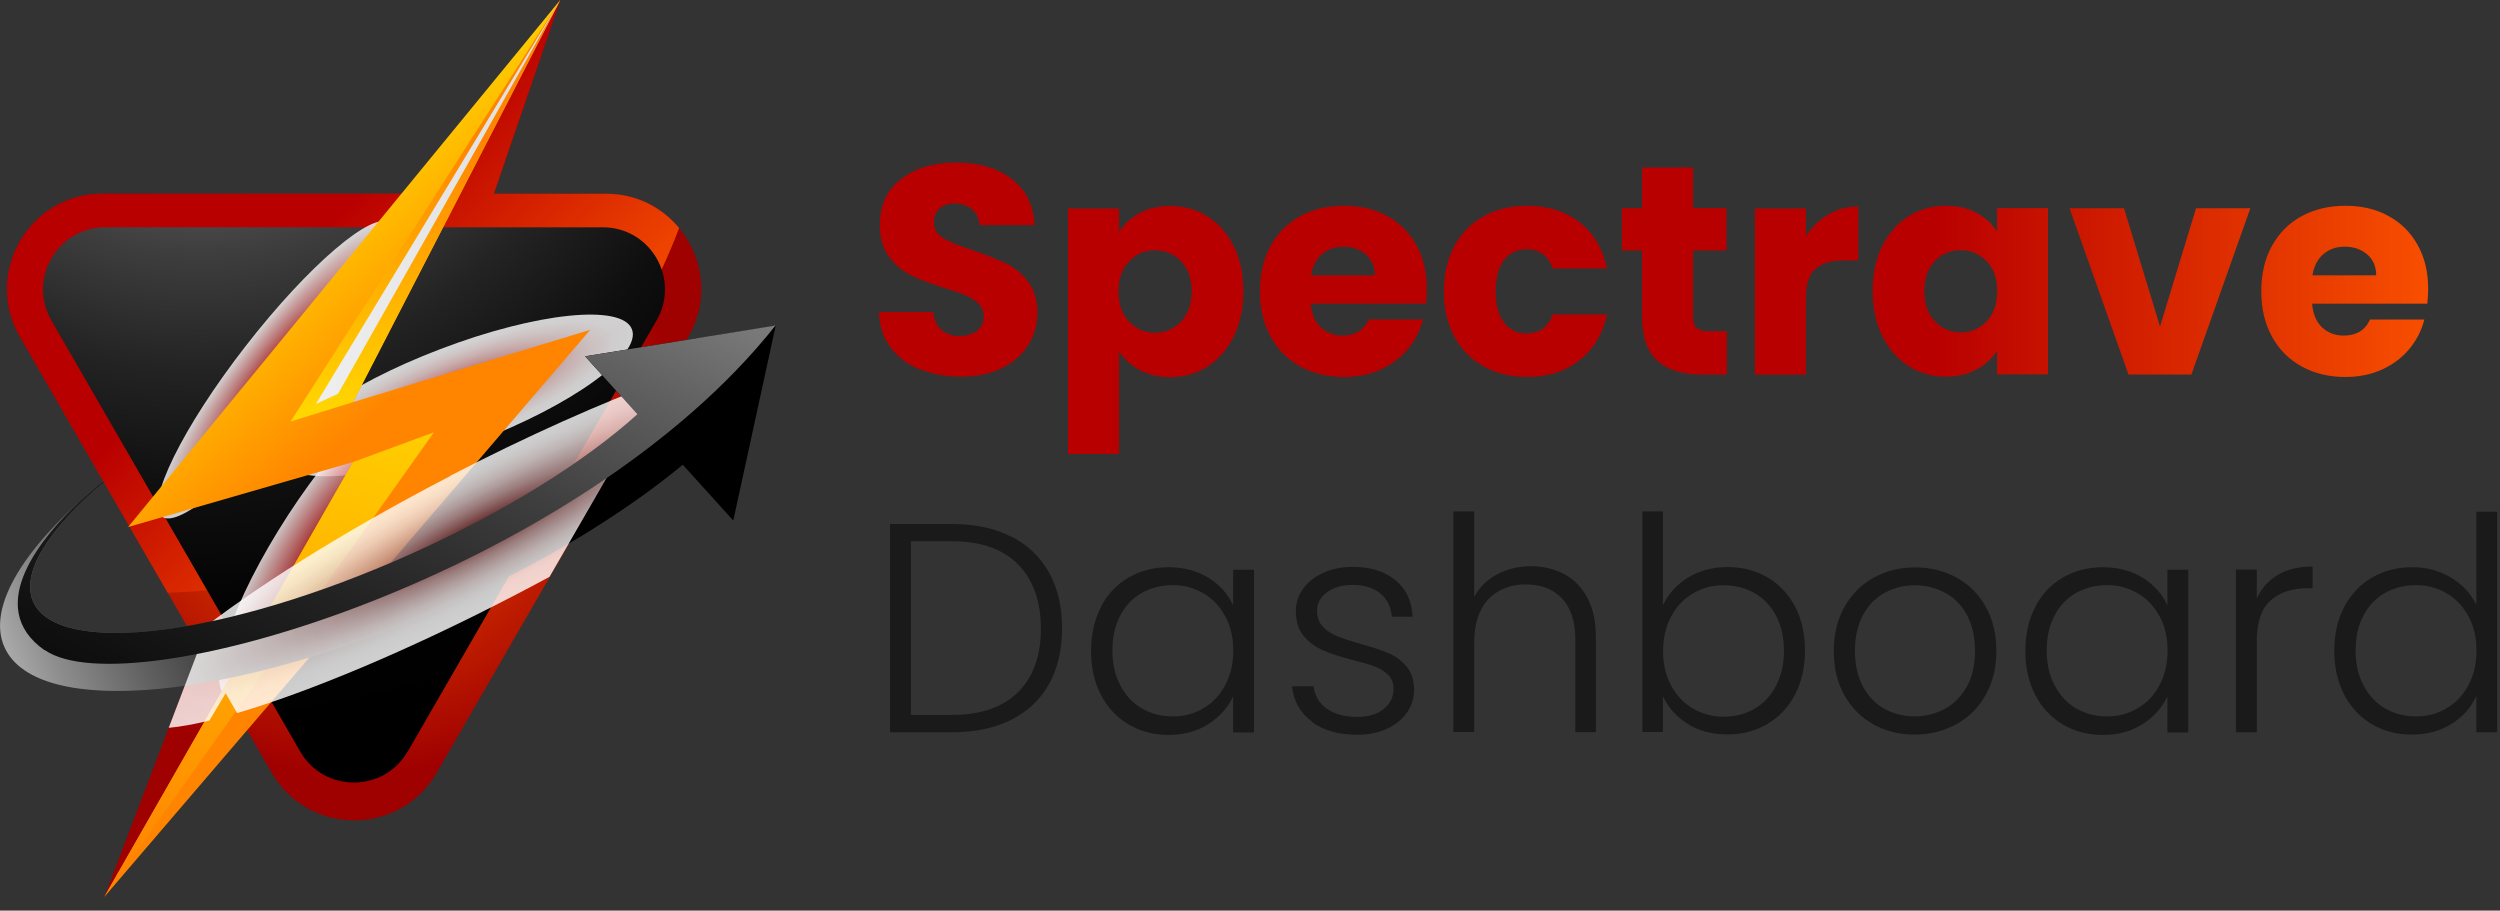 <svg width="151" height="55" viewBox="0 0 151 55" fill="none" xmlns="http://www.w3.org/2000/svg">
<rect x="0" y="0" width="151" height="55" fill="#333333" stroke="none"/>
<g clip-path="url(#clip0_255_276)">
<path d="M36.6 11.7H29.83L33.84 0L27.81 11.7H6.19C1.76 11.7 -1.01 16.5 1.2 20.33L12.04 39.11L6.3 54.18L13.64 41.88L16.41 46.67C18.63 50.51 24.16 50.51 26.38 46.67L41.58 20.34C43.8 16.5 41.03 11.71 36.59 11.71L36.6 11.7Z" fill="url(#paint0_radial_255_276)"/>
<path d="M41.02 13.77C39.99 12.53 38.44 11.7 36.6 11.7H29.83L33.84 0L27.81 11.7H6.19C1.76 11.7 -1.01 16.5 1.2 20.33L10.13 35.8C24.29 35.42 36.29 26.37 41.02 13.77Z" fill="url(#paint1_linear_255_276)"/>
<path style="mix-blend-mode:screen" d="M24.63 45.39L39.66 19.35C41.1 16.85 39.3 13.73 36.41 13.73H6.35C3.46 13.73 1.66 16.85 3.1 19.35L18.13 45.39C19.57 47.89 23.18 47.89 24.62 45.39H24.63Z" fill="url(#paint2_radial_255_276)"/>
<path style="mix-blend-mode:multiply" opacity="0.81" d="M38.17 19.89C38.76 21.44 34.54 24.49 28.75 26.69C22.95 28.9 17.78 29.43 17.19 27.88C16.6 26.33 20.82 23.28 26.61 21.08C32.41 18.87 37.58 18.34 38.17 19.89Z" fill="url(#paint3_radial_255_276)"/>
<path style="mix-blend-mode:multiply" opacity="0.81" d="M18.497 23.755C22.302 18.857 24.566 14.249 23.554 13.463C22.542 12.677 18.638 16.01 14.833 20.909C11.028 25.806 8.764 30.414 9.776 31.2C10.788 31.986 14.693 28.653 18.497 23.755Z" fill="url(#paint4_radial_255_276)"/>
<path style="mix-blend-mode:multiply" opacity="0.81" d="M25.94 23.27C27.27 24.14 25.61 29.05 22.23 34.25C18.85 39.45 15.02 42.96 13.69 42.09C12.36 41.22 14.02 36.31 17.4 31.11C20.78 25.91 24.61 22.4 25.94 23.27Z" fill="url(#paint5_radial_255_276)"/>
<path d="M33.84 0L7.74 31.83L21.32 27.91L6.3 54.17L35.65 19.92L21.32 24.29L33.84 0Z" fill="url(#paint6_linear_255_276)"/>
<path d="M21.32 27.91L6.3 54.17L26.21 26.11L21.32 27.91Z" fill="url(#paint7_linear_255_276)"/>
<path d="M21.32 24.29L17.55 25.46L33.84 0L21.32 24.29Z" fill="url(#paint8_linear_255_276)"/>
<path d="M33.841 0L20.421 23.78L19.081 24.4L33.841 0Z" fill="url(#paint9_linear_255_276)"/>
<path d="M42.02 20.44L35.34 21.52L38.5 25.02C35.38 27.84 30.52 30.91 24.75 33.49C13.7 38.44 3.52 39.71 2.01 36.35C1.23 34.61 2.93 31.96 6.28 29.13L6.23 29.05C1.57 32.87 -0.84 36.61 0.27 39.09C2.22 43.45 14.26 42.3 27.17 36.53C32.82 34 37.7 31 41.24 28.07L44.29 31.44L46.19 22.71L46.85 19.68L42.03 20.46L42.02 20.44Z" fill="url(#paint10_linear_255_276)"/>
<path style="mix-blend-mode:multiply" opacity="0.81" d="M27.2 28.75C20.7 32.12 15.15 35.63 11.65 38.44L12.04 39.11L10.19 43.96C10.88 43.9 11.71 43.75 12.65 43.52L13.63 41.87L14.32 43.07C18.61 41.81 24.58 39.33 30.96 36.02C31.72 35.63 32.46 35.23 33.19 34.84L40.05 22.96C36.32 24.34 31.86 26.32 27.19 28.74L27.2 28.75Z" fill="url(#paint11_radial_255_276)"/>
<path d="M2.7 39.26C7.85 42.86 35.07 34.54 46.84 19.66L42.02 20.44L35.34 21.52L38.5 25.02C35.38 27.84 30.52 30.91 24.75 33.49C13.7 38.44 3.52 39.71 2.01 36.35C1.23 34.61 2.93 31.96 6.28 29.13L6.23 29.05C5.75 29.45 5.29 29.84 4.86 30.23C2.65 32.3 -1.1 36.62 2.7 39.28V39.26Z" fill="url(#paint12_linear_255_276)"/>
<path d="M55.53 22.3C54.8 22 54.21 21.56 53.78 20.97C53.34 20.38 53.11 19.67 53.09 18.85H56.37C56.42 19.32 56.58 19.68 56.86 19.92C57.14 20.17 57.5 20.29 57.94 20.29C58.38 20.29 58.76 20.19 59.02 19.98C59.28 19.77 59.42 19.48 59.42 19.11C59.42 18.8 59.31 18.54 59.1 18.34C58.89 18.14 58.63 17.97 58.33 17.84C58.02 17.71 57.59 17.56 57.03 17.39C56.21 17.14 55.55 16.89 55.03 16.63C54.51 16.38 54.07 16.01 53.7 15.51C53.33 15.02 53.14 14.38 53.14 13.58C53.14 12.4 53.57 11.48 54.42 10.82C55.27 10.16 56.38 9.82 57.75 9.82C59.12 9.82 60.26 10.15 61.12 10.82C61.98 11.49 62.43 12.41 62.49 13.6H59.16C59.14 13.19 58.99 12.87 58.71 12.64C58.43 12.41 58.08 12.29 57.65 12.29C57.28 12.29 56.98 12.39 56.75 12.59C56.52 12.79 56.41 13.07 56.41 13.44C56.41 13.85 56.6 14.17 56.99 14.39C57.37 14.62 57.97 14.86 58.79 15.13C59.61 15.41 60.27 15.67 60.78 15.92C61.29 16.17 61.73 16.54 62.1 17.02C62.47 17.5 62.66 18.12 62.66 18.87C62.66 19.62 62.48 20.24 62.11 20.83C61.74 21.42 61.21 21.89 60.52 22.23C59.82 22.58 59 22.75 58.05 22.75C57.1 22.75 56.3 22.6 55.57 22.3H55.53Z" fill="url(#paint13_linear_255_276)"/>
<path d="M68.83 12.87C69.36 12.58 69.98 12.44 70.68 12.44C71.51 12.44 72.26 12.65 72.93 13.07C73.6 13.49 74.13 14.09 74.52 14.87C74.91 15.65 75.1 16.56 75.1 17.59C75.1 18.62 74.9 19.53 74.52 20.32C74.13 21.11 73.6 21.71 72.93 22.14C72.26 22.57 71.51 22.78 70.68 22.78C69.98 22.78 69.37 22.64 68.84 22.35C68.31 22.06 67.89 21.69 67.59 21.23V27.42H64.51V12.59H67.59V14.01C67.89 13.54 68.3 13.16 68.83 12.88V12.87ZM71.34 15.78C70.91 15.34 70.39 15.12 69.76 15.12C69.13 15.12 68.63 15.34 68.2 15.79C67.77 16.23 67.56 16.84 67.56 17.61C67.56 18.38 67.77 18.98 68.2 19.43C68.63 19.87 69.14 20.1 69.76 20.1C70.38 20.1 70.89 19.87 71.33 19.43C71.76 18.98 71.98 18.37 71.98 17.6C71.98 16.83 71.77 16.23 71.34 15.79V15.78Z" fill="url(#paint14_linear_255_276)"/>
<path d="M86.14 18.34H79.17C79.22 18.96 79.42 19.44 79.77 19.77C80.12 20.1 80.56 20.27 81.07 20.27C81.84 20.27 82.37 19.95 82.67 19.3H85.95C85.78 19.96 85.48 20.55 85.04 21.08C84.6 21.61 84.05 22.02 83.39 22.32C82.73 22.62 81.99 22.77 81.18 22.77C80.2 22.77 79.32 22.56 78.55 22.14C77.78 21.72 77.18 21.12 76.75 20.34C76.32 19.56 76.1 18.65 76.1 17.6C76.1 16.55 76.31 15.64 76.74 14.86C77.17 14.08 77.76 13.48 78.53 13.06C79.3 12.64 80.18 12.43 81.18 12.43C82.18 12.43 83.02 12.63 83.77 13.04C84.53 13.45 85.12 14.03 85.54 14.79C85.97 15.55 86.18 16.43 86.18 17.44C86.18 17.73 86.16 18.03 86.13 18.34H86.14ZM83.04 16.63C83.04 16.1 82.86 15.68 82.5 15.37C82.14 15.06 81.69 14.9 81.15 14.9C80.61 14.9 80.2 15.05 79.85 15.35C79.5 15.65 79.28 16.08 79.19 16.63H83.04Z" fill="url(#paint15_linear_255_276)"/>
<path d="M87.84 14.86C88.27 14.08 88.861 13.48 89.621 13.06C90.38 12.64 91.25 12.43 92.24 12.43C93.5 12.43 94.55 12.76 95.4 13.42C96.251 14.08 96.8 15.01 97.07 16.21H93.79C93.51 15.44 92.981 15.06 92.191 15.06C91.63 15.06 91.18 15.28 90.84 15.72C90.5 16.16 90.34 16.78 90.34 17.6C90.34 18.42 90.51 19.04 90.84 19.48C91.18 19.92 91.63 20.14 92.191 20.14C92.981 20.14 93.52 19.76 93.79 18.99H97.07C96.81 20.17 96.251 21.09 95.4 21.76C94.55 22.43 93.501 22.77 92.251 22.77C91.27 22.77 90.39 22.56 89.63 22.14C88.87 21.72 88.27 21.12 87.85 20.34C87.42 19.56 87.21 18.65 87.21 17.6C87.21 16.55 87.42 15.64 87.85 14.86H87.84Z" fill="url(#paint16_linear_255_276)"/>
<path d="M104.3 20.01V22.62H102.73C101.61 22.62 100.74 22.35 100.12 21.8C99.501 21.25 99.18 20.36 99.18 19.13V15.13H97.96V12.57H99.18V10.12H102.26V12.57H104.28V15.13H102.26V19.16C102.26 19.46 102.33 19.68 102.48 19.81C102.62 19.94 102.86 20.01 103.2 20.01H104.3Z" fill="url(#paint17_linear_255_276)"/>
<path d="M110.44 12.95C110.98 12.63 111.58 12.47 112.24 12.47V15.73H111.39C110.62 15.73 110.05 15.9 109.66 16.23C109.28 16.56 109.08 17.14 109.08 17.97V22.63H106V12.59H109.08V14.26C109.44 13.71 109.89 13.27 110.43 12.96L110.44 12.95Z" fill="url(#paint18_linear_255_276)"/>
<path d="M113.69 14.86C114.08 14.08 114.61 13.48 115.28 13.06C115.95 12.64 116.7 12.43 117.53 12.43C118.24 12.43 118.86 12.57 119.39 12.86C119.92 13.15 120.34 13.53 120.62 13.99V12.57H123.7V22.61H120.62V21.19C120.32 21.66 119.9 22.04 119.37 22.32C118.84 22.61 118.21 22.75 117.51 22.75C116.69 22.75 115.95 22.54 115.28 22.11C114.61 21.68 114.08 21.08 113.69 20.29C113.3 19.5 113.11 18.6 113.11 17.56C113.11 16.52 113.31 15.62 113.69 14.84V14.86ZM119.99 15.78C119.56 15.34 119.05 15.11 118.43 15.11C117.81 15.11 117.3 15.33 116.87 15.77C116.44 16.21 116.23 16.81 116.23 17.58C116.23 18.35 116.44 18.96 116.87 19.41C117.3 19.86 117.81 20.08 118.43 20.08C119.05 20.08 119.56 19.86 119.99 19.41C120.42 18.97 120.63 18.36 120.63 17.59C120.63 16.82 120.42 16.22 119.99 15.77V15.78Z" fill="url(#paint19_linear_255_276)"/>
<path d="M130.46 19.74L132.64 12.58H135.92L132.36 22.62H128.56L125 12.58H128.29L130.47 19.74H130.46Z" fill="url(#paint20_linear_255_276)"/>
<path d="M146.621 18.34H139.651C139.701 18.96 139.901 19.44 140.251 19.77C140.601 20.1 141.041 20.27 141.551 20.27C142.321 20.27 142.851 19.95 143.151 19.3H146.431C146.261 19.96 145.961 20.55 145.521 21.08C145.081 21.61 144.531 22.02 143.871 22.32C143.211 22.62 142.471 22.77 141.661 22.77C140.681 22.77 139.801 22.56 139.031 22.14C138.261 21.72 137.661 21.12 137.231 20.34C136.801 19.56 136.581 18.65 136.581 17.6C136.581 16.55 136.791 15.64 137.221 14.86C137.651 14.08 138.241 13.48 139.011 13.06C139.781 12.64 140.661 12.43 141.661 12.43C142.661 12.43 143.501 12.63 144.251 13.04C145.011 13.45 145.601 14.03 146.021 14.79C146.451 15.55 146.661 16.43 146.661 17.44C146.661 17.73 146.641 18.03 146.611 18.34H146.621ZM143.521 16.63C143.521 16.1 143.341 15.68 142.981 15.37C142.621 15.06 142.171 14.9 141.631 14.9C141.091 14.9 140.681 15.05 140.331 15.35C139.981 15.65 139.761 16.08 139.671 16.63H143.521Z" fill="url(#paint21_linear_255_276)"/>
<path d="M61.07 32.4C62.07 32.9 62.83 33.63 63.36 34.58C63.89 35.53 64.15 36.66 64.15 37.96C64.15 39.26 63.88 40.38 63.36 41.32C62.83 42.26 62.07 42.98 61.07 43.48C60.07 43.98 58.88 44.23 57.49 44.23H53.76V31.65H57.49C58.88 31.65 60.08 31.9 61.07 32.41V32.4ZM61.49 41.81C62.41 40.89 62.87 39.61 62.87 37.97C62.87 36.33 62.41 35.02 61.49 34.09C60.57 33.16 59.24 32.69 57.49 32.69H55.02V43.18H57.49C59.24 43.18 60.58 42.72 61.49 41.8V41.81Z" fill="#1A1A1A"/>
<path d="M66.5 36.64C66.9 35.88 67.46 35.29 68.17 34.88C68.88 34.47 69.69 34.26 70.59 34.26C71.49 34.26 72.33 34.48 73.01 34.91C73.69 35.34 74.18 35.89 74.48 36.57V34.41H75.74V44.24H74.48V42.06C74.17 42.73 73.67 43.29 72.99 43.73C72.31 44.17 71.51 44.39 70.57 44.39C69.68 44.39 68.88 44.18 68.17 43.76C67.46 43.34 66.9 42.75 66.5 41.98C66.1 41.21 65.9 40.32 65.9 39.32C65.9 38.32 66.1 37.43 66.5 36.66V36.64ZM74 37.22C73.68 36.62 73.24 36.16 72.68 35.83C72.12 35.51 71.51 35.34 70.84 35.34C70.17 35.34 69.52 35.5 68.97 35.81C68.42 36.12 67.98 36.57 67.67 37.17C67.35 37.76 67.19 38.47 67.19 39.29C67.19 40.11 67.35 40.8 67.67 41.4C67.99 42.01 68.42 42.47 68.97 42.79C69.52 43.11 70.15 43.27 70.84 43.27C71.53 43.27 72.13 43.11 72.68 42.78C73.24 42.46 73.68 41.99 74 41.39C74.32 40.79 74.49 40.09 74.49 39.3C74.49 38.51 74.33 37.81 74 37.21V37.22Z" fill="#1A1A1A"/>
<path d="M79.24 43.58C78.531 43.06 78.13 42.35 78.04 41.45H79.341C79.4 42 79.66 42.45 80.121 42.79C80.581 43.13 81.201 43.3 81.981 43.3C82.66 43.3 83.201 43.14 83.591 42.81C83.981 42.49 84.171 42.08 84.171 41.6C84.171 41.26 84.061 40.99 83.85 40.77C83.63 40.55 83.361 40.38 83.031 40.26C82.701 40.13 82.251 40 81.691 39.86C80.96 39.67 80.361 39.48 79.91 39.28C79.46 39.08 79.07 38.8 78.751 38.42C78.43 38.04 78.27 37.54 78.27 36.9C78.27 36.42 78.41 35.98 78.701 35.57C78.99 35.16 79.4 34.84 79.921 34.6C80.441 34.36 81.05 34.24 81.721 34.24C82.781 34.24 83.63 34.51 84.281 35.04C84.93 35.57 85.281 36.31 85.32 37.25H84.061C84.02 36.67 83.8 36.21 83.391 35.86C82.981 35.51 82.41 35.33 81.691 35.33C81.05 35.33 80.54 35.48 80.141 35.78C79.74 36.08 79.55 36.45 79.55 36.9C79.55 37.28 79.671 37.6 79.9 37.85C80.13 38.1 80.43 38.29 80.77 38.43C81.121 38.57 81.591 38.72 82.171 38.89C82.88 39.08 83.441 39.27 83.861 39.45C84.281 39.63 84.641 39.89 84.941 40.24C85.24 40.59 85.4 41.05 85.41 41.63C85.41 42.16 85.27 42.63 84.981 43.04C84.691 43.45 84.29 43.78 83.77 44.02C83.251 44.26 82.66 44.38 81.99 44.38C80.861 44.38 79.941 44.12 79.231 43.6L79.24 43.58Z" fill="#1A1A1A"/>
<path d="M94.48 34.68C95.07 34.99 95.54 35.47 95.88 36.11C96.22 36.75 96.39 37.53 96.39 38.46V44.22H95.15V38.6C95.15 37.53 94.88 36.72 94.35 36.15C93.82 35.59 93.09 35.3 92.16 35.3C91.23 35.3 90.46 35.6 89.89 36.2C89.33 36.8 89.04 37.68 89.04 38.85V44.21H87.78V30.89H89.04V36.06C89.35 35.47 89.81 35.02 90.42 34.69C91.03 34.37 91.71 34.2 92.46 34.2C93.21 34.2 93.87 34.36 94.47 34.67L94.48 34.68Z" fill="#1A1A1A"/>
<path d="M101.94 34.9C102.62 34.47 103.42 34.25 104.34 34.25C105.26 34.25 106.04 34.46 106.75 34.87C107.46 35.28 108.01 35.87 108.42 36.63C108.82 37.39 109.02 38.28 109.02 39.29C109.02 40.3 108.82 41.19 108.42 41.95C108.02 42.72 107.46 43.31 106.75 43.73C106.04 44.15 105.23 44.36 104.35 44.36C103.41 44.36 102.61 44.15 101.93 43.72C101.25 43.29 100.76 42.74 100.44 42.05V44.21H99.2V30.89H100.44V36.56C100.76 35.88 101.27 35.32 101.94 34.89V34.9ZM107.27 37.18C106.95 36.59 106.52 36.13 105.97 35.82C105.42 35.51 104.79 35.35 104.1 35.35C103.41 35.35 102.81 35.51 102.26 35.84C101.7 36.16 101.26 36.63 100.94 37.23C100.62 37.83 100.45 38.53 100.45 39.32C100.45 40.11 100.61 40.81 100.94 41.41C101.26 42.01 101.7 42.47 102.26 42.8C102.82 43.12 103.43 43.29 104.1 43.29C104.77 43.29 105.42 43.13 105.97 42.81C106.52 42.49 106.96 42.03 107.27 41.42C107.59 40.81 107.75 40.11 107.75 39.31C107.75 38.51 107.59 37.79 107.27 37.19V37.18Z" fill="#1A1A1A"/>
<path d="M113.15 43.75C112.41 43.34 111.83 42.75 111.4 41.99C110.97 41.23 110.76 40.34 110.76 39.32C110.76 38.3 110.98 37.41 111.41 36.65C111.84 35.89 112.43 35.3 113.17 34.89C113.91 34.48 114.75 34.27 115.67 34.27C116.59 34.27 117.43 34.48 118.18 34.89C118.93 35.3 119.52 35.89 119.94 36.65C120.37 37.41 120.58 38.3 120.58 39.32C120.58 40.34 120.36 41.22 119.93 41.98C119.5 42.75 118.9 43.34 118.15 43.75C117.39 44.16 116.55 44.37 115.63 44.37C114.71 44.37 113.88 44.16 113.14 43.75H113.15ZM117.44 42.83C117.99 42.54 118.44 42.09 118.78 41.5C119.12 40.91 119.29 40.18 119.29 39.31C119.29 38.44 119.12 37.72 118.79 37.12C118.46 36.52 118.01 36.08 117.46 35.79C116.91 35.5 116.31 35.35 115.66 35.35C115.01 35.35 114.41 35.5 113.86 35.79C113.31 36.08 112.87 36.53 112.54 37.12C112.21 37.71 112.04 38.44 112.04 39.31C112.04 40.18 112.21 40.9 112.54 41.5C112.87 42.09 113.31 42.54 113.85 42.83C114.39 43.12 114.99 43.27 115.64 43.27C116.29 43.27 116.89 43.12 117.44 42.83Z" fill="#1A1A1A"/>
<path d="M122.931 36.64C123.331 35.88 123.891 35.29 124.601 34.88C125.311 34.47 126.121 34.26 127.021 34.26C127.921 34.26 128.761 34.48 129.441 34.91C130.121 35.34 130.611 35.89 130.911 36.57V34.41H132.171V44.24H130.911V42.06C130.601 42.73 130.101 43.29 129.421 43.73C128.741 44.17 127.941 44.39 127.001 44.39C126.111 44.39 125.311 44.18 124.601 43.76C123.891 43.34 123.331 42.75 122.931 41.98C122.531 41.21 122.331 40.32 122.331 39.32C122.331 38.32 122.531 37.43 122.931 36.66V36.64ZM130.431 37.22C130.111 36.62 129.671 36.16 129.111 35.83C128.551 35.51 127.941 35.34 127.271 35.34C126.601 35.34 125.951 35.5 125.401 35.81C124.851 36.12 124.411 36.57 124.101 37.17C123.781 37.76 123.621 38.47 123.621 39.29C123.621 40.11 123.781 40.8 124.101 41.4C124.421 42.01 124.851 42.47 125.401 42.79C125.951 43.11 126.581 43.27 127.271 43.27C127.961 43.27 128.561 43.11 129.111 42.78C129.671 42.46 130.111 41.99 130.431 41.39C130.751 40.79 130.921 40.09 130.921 39.3C130.921 38.51 130.761 37.81 130.431 37.21V37.22Z" fill="#1A1A1A"/>
<path d="M137.58 34.72C138.15 34.38 138.85 34.22 139.68 34.22V35.53H139.34C138.43 35.53 137.7 35.78 137.14 36.27C136.59 36.76 136.31 37.58 136.31 38.74V44.23H135.05V34.4H136.31V36.15C136.59 35.54 137.01 35.06 137.58 34.73V34.72Z" fill="#1A1A1A"/>
<path d="M141.6 36.64C142.01 35.88 142.57 35.29 143.28 34.88C143.99 34.47 144.8 34.26 145.7 34.26C146.6 34.26 147.34 34.47 148.04 34.89C148.74 35.31 149.25 35.86 149.57 36.53V30.91H150.83V44.23H149.57V42.03C149.27 42.71 148.78 43.28 148.09 43.71C147.41 44.15 146.6 44.37 145.68 44.37C144.76 44.37 143.97 44.16 143.26 43.74C142.55 43.32 141.99 42.73 141.59 41.96C141.19 41.19 140.99 40.3 140.99 39.3C140.99 38.3 141.19 37.41 141.6 36.64ZM149.09 37.22C148.77 36.62 148.33 36.16 147.77 35.83C147.21 35.51 146.6 35.34 145.93 35.34C145.26 35.34 144.61 35.5 144.06 35.81C143.51 36.12 143.07 36.57 142.76 37.17C142.44 37.76 142.28 38.47 142.28 39.29C142.28 40.11 142.44 40.8 142.76 41.4C143.08 42.01 143.51 42.47 144.06 42.79C144.61 43.11 145.24 43.27 145.93 43.27C146.62 43.27 147.22 43.11 147.77 42.78C148.33 42.46 148.77 41.99 149.09 41.39C149.41 40.79 149.58 40.09 149.58 39.3C149.58 38.51 149.42 37.81 149.09 37.21V37.22Z" fill="#1A1A1A"/>
</g>
<defs>
<radialGradient id="paint0_radial_255_276" cx="0" cy="0" r="1" gradientUnits="userSpaceOnUse" gradientTransform="translate(21.39 27.09) scale(19.91)">
<stop stop-color="#FF5800"/>
<stop offset="1" stop-color="#9F0000"/>
</radialGradient>
<linearGradient id="paint1_linear_255_276" x1="33.1" y1="29.01" x2="-5.65" y2="-9.73" gradientUnits="userSpaceOnUse">
<stop stop-color="#FF5800"/>
<stop offset="0.37" stop-color="#B90000"/>
<stop offset="0.6" stop-color="#B90000"/>
<stop offset="1" stop-color="#B90000"/>
</linearGradient>
<radialGradient id="paint2_radial_255_276" cx="0" cy="0" r="1" gradientUnits="userSpaceOnUse" gradientTransform="translate(12.21 -3.2) scale(47.49 47.49)">
<stop stop-color="#AFAFAF"/>
<stop offset="0.1" stop-color="#8C8C8C"/>
<stop offset="0.25" stop-color="#616161"/>
<stop offset="0.39" stop-color="#3E3E3E"/>
<stop offset="0.54" stop-color="#232323"/>
<stop offset="0.69" stop-color="#0F0F0F"/>
<stop offset="0.84" stop-color="#030303"/>
<stop offset="1"/>
</radialGradient>
<radialGradient id="paint3_radial_255_276" cx="0" cy="0" r="1" gradientUnits="userSpaceOnUse" gradientTransform="translate(27.636 23.812) rotate(-20.85) scale(11.232 2.995)">
<stop stop-color="#B90000"/>
<stop offset="0.06" stop-color="#BF1818"/>
<stop offset="0.21" stop-color="#D05454"/>
<stop offset="0.35" stop-color="#DE8888"/>
<stop offset="0.5" stop-color="#EAB3B3"/>
<stop offset="0.64" stop-color="#F3D4D4"/>
<stop offset="0.77" stop-color="#F9EBEB"/>
<stop offset="0.89" stop-color="#FDFAFA"/>
<stop offset="1" stop-color="white"/>
</radialGradient>
<radialGradient id="paint4_radial_255_276" cx="0" cy="0" r="1" gradientUnits="userSpaceOnUse" gradientTransform="translate(16.6 22.323) rotate(-52.16) scale(11.232 2.33)">
<stop stop-color="#B90000"/>
<stop offset="1" stop-color="white"/>
</radialGradient>
<radialGradient id="paint5_radial_255_276" cx="0" cy="0" r="1" gradientUnits="userSpaceOnUse" gradientTransform="translate(19.603 32.615) rotate(-56.93) scale(11.232 2.87)">
<stop stop-color="#B90000"/>
<stop offset="1" stop-color="white"/>
</radialGradient>
<linearGradient id="paint6_linear_255_276" x1="10.54" y1="16.23" x2="36.88" y2="46.23" gradientUnits="userSpaceOnUse">
<stop stop-color="#FFDF00"/>
<stop offset="0.37" stop-color="#FF8400"/>
<stop offset="0.6" stop-color="#FF8400"/>
<stop offset="1" stop-color="#FF8400"/>
</linearGradient>
<linearGradient id="paint7_linear_255_276" x1="23.81" y1="17.5" x2="-9.45" y2="117.19" gradientUnits="userSpaceOnUse">
<stop stop-color="#FFDF00"/>
<stop offset="0.37" stop-color="#FF8400"/>
<stop offset="0.6" stop-color="#FF8400"/>
<stop offset="1" stop-color="#FF8400"/>
</linearGradient>
<linearGradient id="paint8_linear_255_276" x1="25.7" y1="26.63" x2="25.7" y2="-22.49" gradientUnits="userSpaceOnUse">
<stop stop-color="#FFDF00"/>
<stop offset="0.37" stop-color="#FF8400"/>
<stop offset="0.6" stop-color="#FF8400"/>
<stop offset="1" stop-color="#FF8400"/>
</linearGradient>
<linearGradient id="paint9_linear_255_276" x1="19.081" y1="12.2" x2="33.841" y2="12.2" gradientUnits="userSpaceOnUse">
<stop stop-color="#EFEFEF"/>
<stop offset="1" stop-color="#DDDDDD"/>
</linearGradient>
<linearGradient id="paint10_linear_255_276" x1="0.24" y1="40.29" x2="29.11" y2="28.67" gradientUnits="userSpaceOnUse">
<stop stop-color="#AFAFAF"/>
<stop offset="0.1" stop-color="#8C8C8C"/>
<stop offset="0.25" stop-color="#616161"/>
<stop offset="0.39" stop-color="#3E3E3E"/>
<stop offset="0.54" stop-color="#232323"/>
<stop offset="0.69" stop-color="#0F0F0F"/>
<stop offset="0.84" stop-color="#030303"/>
<stop offset="1"/>
</linearGradient>
<radialGradient id="paint11_radial_255_276" cx="0" cy="0" r="1" gradientUnits="userSpaceOnUse" gradientTransform="translate(28.998 32.094) rotate(-27.4) scale(23.92 4.077)">
<stop stop-color="#5F0000"/>
<stop offset="0.12" stop-color="#833A3A"/>
<stop offset="0.25" stop-color="#A46E6E"/>
<stop offset="0.37" stop-color="#BF9A9A"/>
<stop offset="0.5" stop-color="#D6BEBE"/>
<stop offset="0.62" stop-color="#E8DADA"/>
<stop offset="0.75" stop-color="#F4EFEF"/>
<stop offset="0.87" stop-color="#FCFBFB"/>
<stop offset="1" stop-color="white"/>
</radialGradient>
<linearGradient id="paint12_linear_255_276" x1="36.45" y1="2.75" x2="5.92" y2="63.29" gradientUnits="userSpaceOnUse">
<stop stop-color="#AFAFAF"/>
<stop offset="0.1" stop-color="#8C8C8C"/>
<stop offset="0.25" stop-color="#616161"/>
<stop offset="0.39" stop-color="#3E3E3E"/>
<stop offset="0.54" stop-color="#232323"/>
<stop offset="0.69" stop-color="#0F0F0F"/>
<stop offset="0.84" stop-color="#030303"/>
<stop offset="1"/>
</linearGradient>
<linearGradient id="paint13_linear_255_276" x1="150.21" y1="16.28" x2="60.31" y2="16.28" gradientUnits="userSpaceOnUse">
<stop stop-color="#FF5800"/>
<stop offset="0.37" stop-color="#B90000"/>
<stop offset="0.6" stop-color="#B90000"/>
<stop offset="1" stop-color="#B90000"/>
</linearGradient>
<linearGradient id="paint14_linear_255_276" x1="150.21" y1="19.92" x2="60.31" y2="19.92" gradientUnits="userSpaceOnUse">
<stop stop-color="#FF5800"/>
<stop offset="0.37" stop-color="#B90000"/>
<stop offset="0.6" stop-color="#B90000"/>
<stop offset="1" stop-color="#B90000"/>
</linearGradient>
<linearGradient id="paint15_linear_255_276" x1="150.21" y1="17.6" x2="60.31" y2="17.6" gradientUnits="userSpaceOnUse">
<stop stop-color="#FF5800"/>
<stop offset="0.37" stop-color="#B90000"/>
<stop offset="0.6" stop-color="#B90000"/>
<stop offset="1" stop-color="#B90000"/>
</linearGradient>
<linearGradient id="paint16_linear_255_276" x1="150.21" y1="17.6" x2="60.31" y2="17.6" gradientUnits="userSpaceOnUse">
<stop stop-color="#FF5800"/>
<stop offset="0.37" stop-color="#B90000"/>
<stop offset="0.6" stop-color="#B90000"/>
<stop offset="1" stop-color="#B90000"/>
</linearGradient>
<linearGradient id="paint17_linear_255_276" x1="150.21" y1="16.38" x2="60.31" y2="16.38" gradientUnits="userSpaceOnUse">
<stop stop-color="#FF5800"/>
<stop offset="0.37" stop-color="#B90000"/>
<stop offset="0.6" stop-color="#B90000"/>
<stop offset="1" stop-color="#B90000"/>
</linearGradient>
<linearGradient id="paint18_linear_255_276" x1="150.21" y1="17.55" x2="60.31" y2="17.55" gradientUnits="userSpaceOnUse">
<stop stop-color="#FF5800"/>
<stop offset="0.37" stop-color="#B90000"/>
<stop offset="0.6" stop-color="#B90000"/>
<stop offset="1" stop-color="#B90000"/>
</linearGradient>
<linearGradient id="paint19_linear_255_276" x1="150.21" y1="17.6" x2="60.31" y2="17.6" gradientUnits="userSpaceOnUse">
<stop stop-color="#FF5800"/>
<stop offset="0.37" stop-color="#B90000"/>
<stop offset="0.6" stop-color="#B90000"/>
<stop offset="1" stop-color="#B90000"/>
</linearGradient>
<linearGradient id="paint20_linear_255_276" x1="150.21" y1="17.6" x2="60.31" y2="17.6" gradientUnits="userSpaceOnUse">
<stop stop-color="#FF5800"/>
<stop offset="0.37" stop-color="#B90000"/>
<stop offset="0.6" stop-color="#B90000"/>
<stop offset="1" stop-color="#B90000"/>
</linearGradient>
<linearGradient id="paint21_linear_255_276" x1="150.211" y1="17.6" x2="60.311" y2="17.6" gradientUnits="userSpaceOnUse">
<stop stop-color="#FF5800"/>
<stop offset="0.37" stop-color="#B90000"/>
<stop offset="0.6" stop-color="#B90000"/>
<stop offset="1" stop-color="#B90000"/>
</linearGradient>
<clipPath id="clip0_255_276">
<rect width="150.83" height="54.17" fill="white"/>
</clipPath>
</defs>
</svg>
